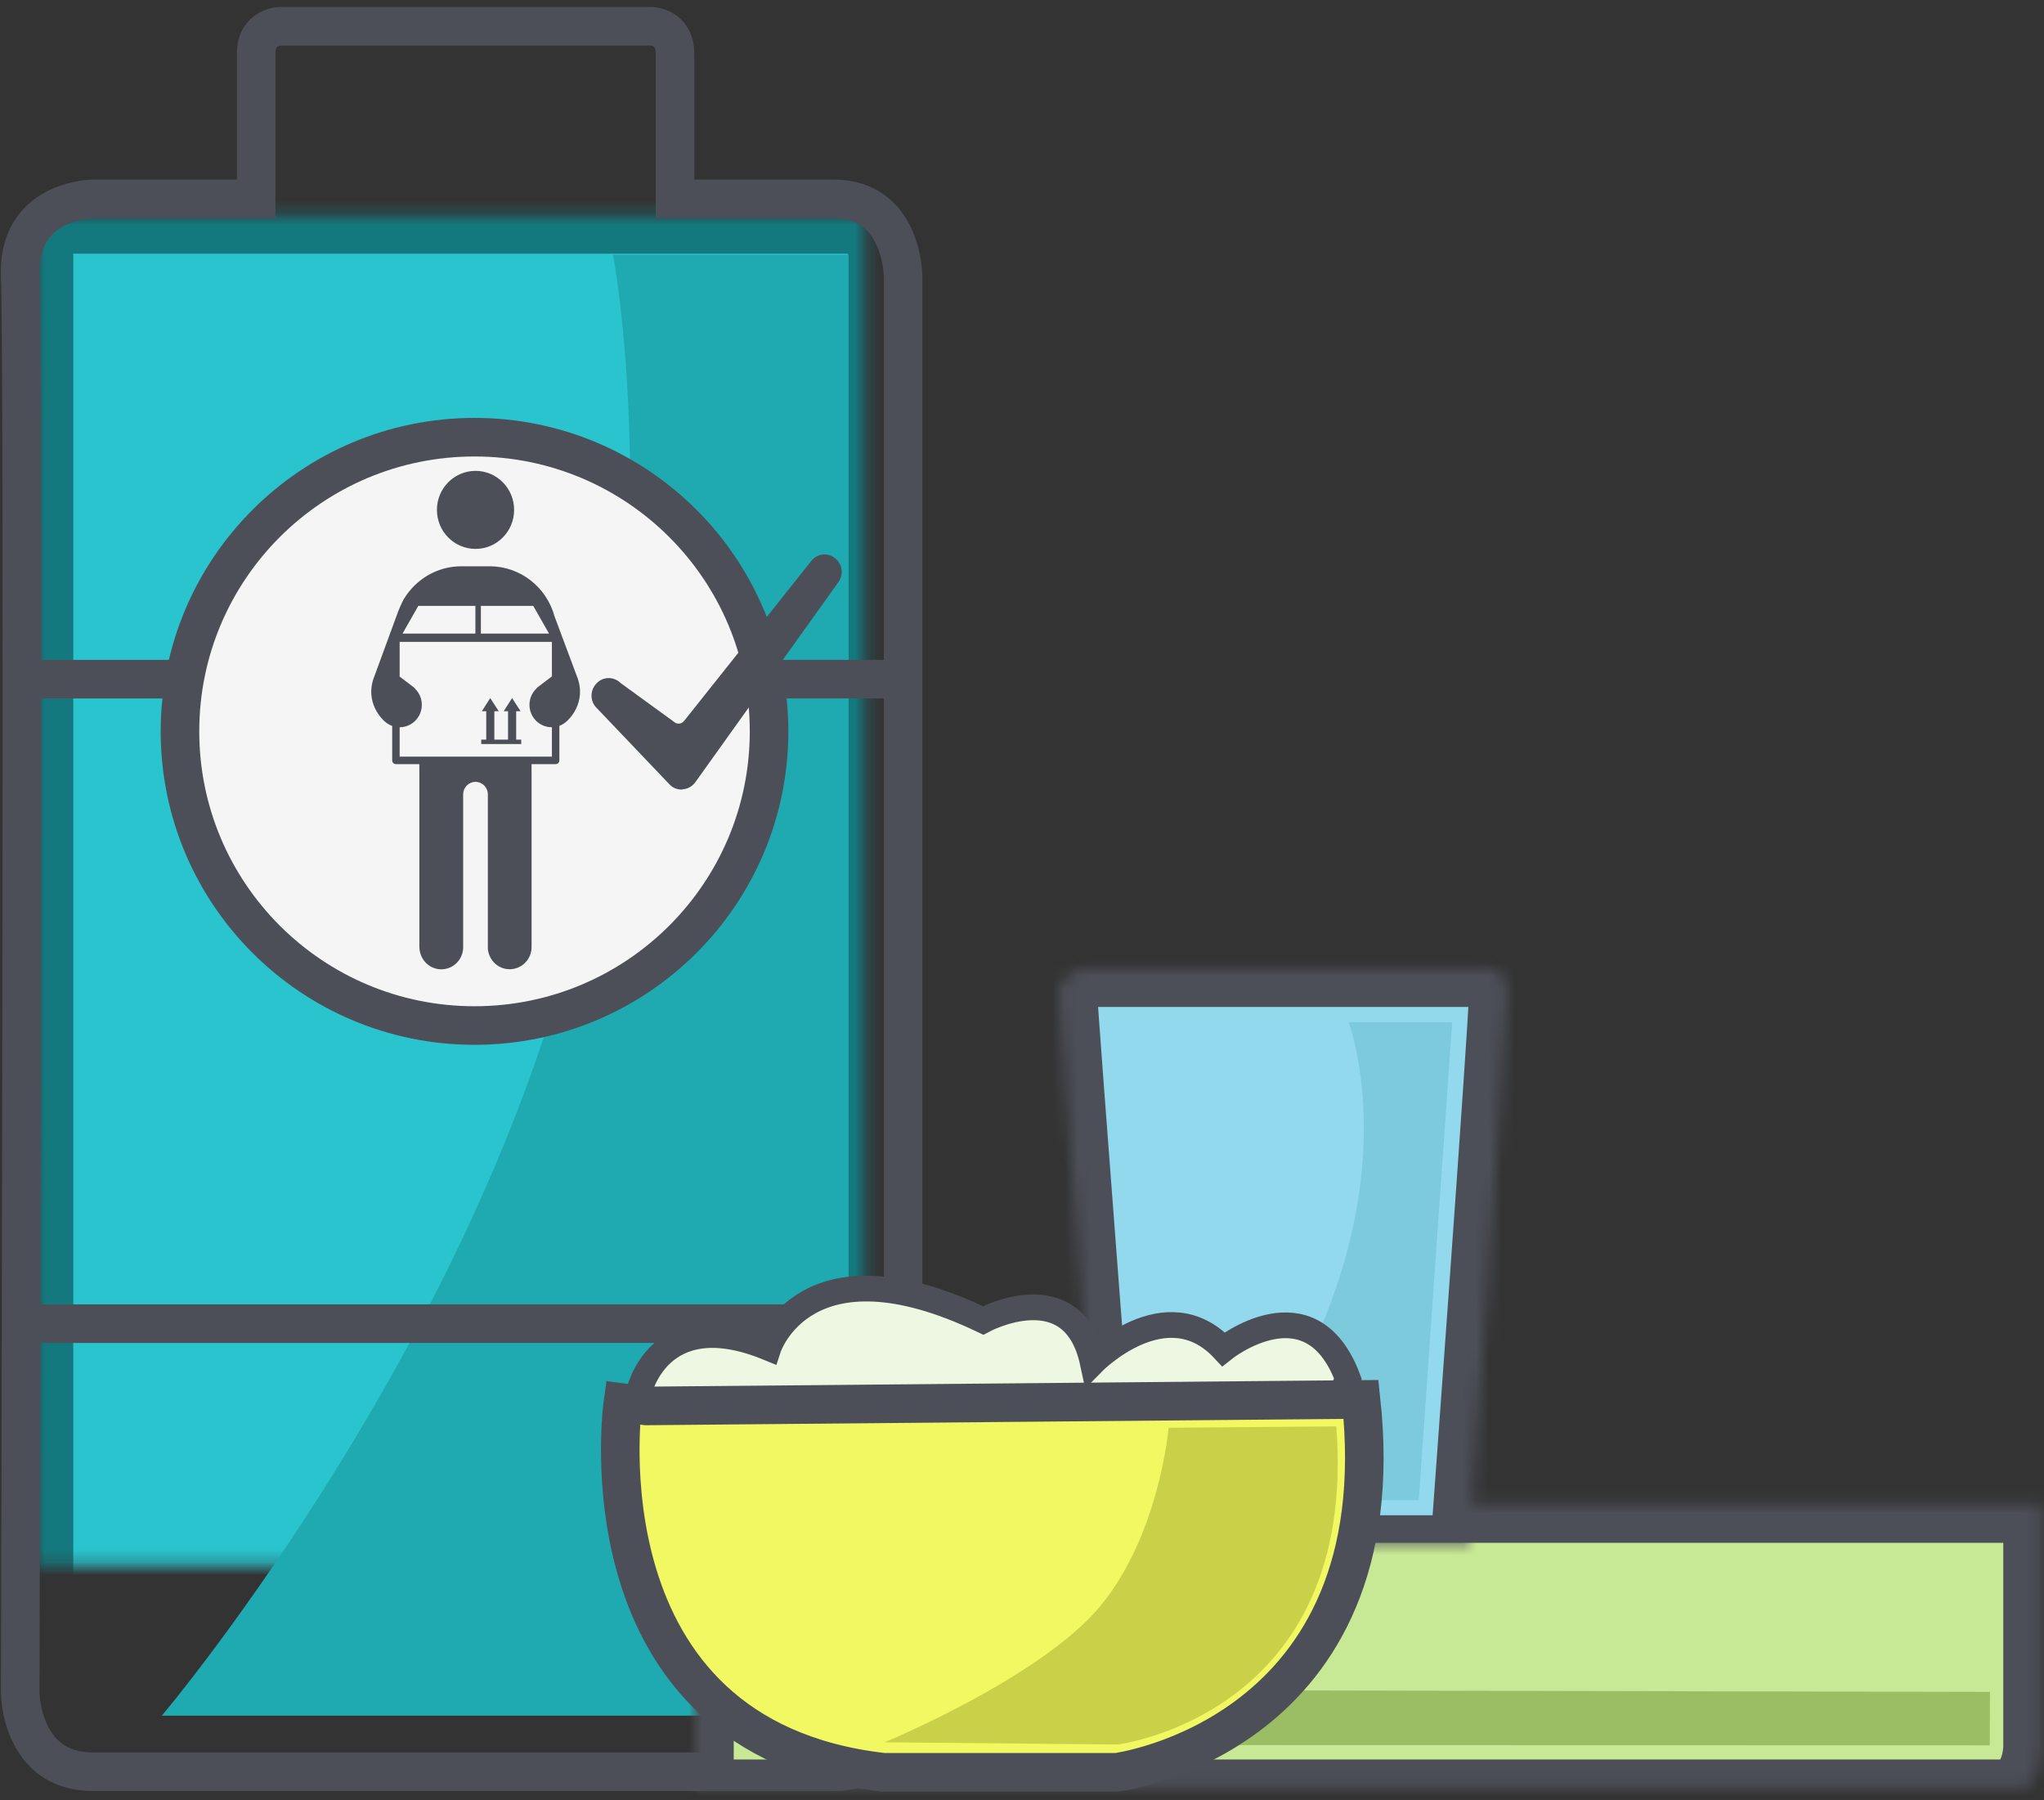 <?xml version="1.0" encoding="UTF-8" standalone="no"?>
<svg width="159px" height="140px" viewBox="0 0 159 140" version="1.1" xmlns="http://www.w3.org/2000/svg" xmlns:xlink="http://www.w3.org/1999/xlink">
    <rect x="0" y="0" width="159" height="140" fill="#333333" stroke="none"/>
    <!-- Generator: Sketch 3.8.3 (29802) - http://www.bohemiancoding.com/sketch -->
    <title>Food Delivery</title>
    <desc>Created with Sketch.</desc>
    <defs>
        <path d="M1.7,129.623 L1.7,14.729 L67.962,14.729 L67.962,129.623 C67.962,129.623 67.381,134.46 63.763,134.46 L6.016,134.46 C2.283,134.46 1.7,129.623 1.7,129.623 Z" id="path-1"></path>
        <mask id="mask-2" maskContentUnits="userSpaceOnUse" maskUnits="objectBoundingBox" x="0" y="0" width="66.262" height="119.731" fill="white">
            <use xlink:href="#path-1"></use>
        </mask>
        <path d="M-4.26325641e-14,0.819 L104.755,0.819 L104.755,19.721 C104.755,19.721 104.755,23.668 101.499,23.668 C98.244,23.668 -4.26325641e-14,23.668 -4.26325641e-14,23.668 L-4.26325641e-14,0.819 Z" id="path-3"></path>
        <mask id="mask-4" maskContentUnits="userSpaceOnUse" maskUnits="objectBoundingBox" x="0" y="0" width="104.755" height="22.849" fill="white">
            <use xlink:href="#path-3"></use>
        </mask>
        <path d="M0.014,2.96 C-0.036,1.453 1.803,0.911 1.803,0.911 L33.232,0.911 C33.232,0.911 34.931,0.68 34.931,2.893 C34.931,5.107 31.891,46.442 31.891,46.442 L3.301,46.442 C3.301,46.442 0.064,4.468 0.014,2.96 Z" id="path-5"></path>
        <mask id="mask-6" maskContentUnits="userSpaceOnUse" maskUnits="objectBoundingBox" x="0" y="0" width="34.918" height="45.539" fill="white">
            <use xlink:href="#path-5"></use>
        </mask>
    </defs>
    <g id="Page-1" stroke="none" stroke-width="1" fill="none" fill-rule="evenodd">
        <g id="A4-Copy" transform="translate(-217, -350)">
            <g id="Food-Delivery" transform="translate(218, 352)">
                <g id="Group-2">
                    <g id="Group-115">
                        <g id="Group-113">
                            <use id="Rectangle-321" stroke="#14797E" mask="url(#mask-2)" stroke-width="6" fill="#29C4CD" xlink:href="#path-1"></use>
                            <path d="M51.508,2.188 C51.508,4.334 51.508,13.465 51.508,13.465 C51.508,13.465 58.443,13.465 63.847,13.465 C69.252,13.465 69.252,19.519 69.252,19.519 L69.252,129.429 C69.252,129.429 69.252,135.787 63.904,135.787 L6.231,135.787 C0.572,135.787 0.572,129.603 0.572,129.603 C0.572,129.603 0.868,25.695 0.572,19.58 C0.275,13.465 6.262,13.465 6.262,13.465 L18.927,13.465 C18.927,13.465 18.927,4.267 18.927,2.154 C18.927,0.041 20.836,0.041 20.836,0.041 L49.639,0.041 C49.639,0.041 51.508,0.041 51.508,2.188 Z" id="Path-890" stroke="#4C4F58" stroke-width="3"></path>
                            <path d="M42.605,74.488 C51.591,43.629 46.689,17.811 46.689,17.811 L65.011,17.811 L65.011,131.426 L11.589,131.426 C11.589,131.426 33.618,105.346 42.605,74.488 Z" id="Path-891" fill="#1FAAB1"></path>
                            <path d="M1.838,50.817 L67.999,50.817" id="Line" stroke="#4C4F58" stroke-width="3" stroke-linecap="square"></path>
                            <path d="M1.838,100.938 L67.999,100.938" id="Line-Copy-5" stroke="#4C4F58" stroke-width="3" stroke-linecap="square"></path>
                        </g>
                        <g id="Group-114" transform="translate(46.935, 72.397)">
                            <g id="Group-112" transform="translate(6.141, 41.767)">
                                <use id="Rectangle-318" stroke="#4C4F58" mask="url(#mask-4)" stroke-width="6" fill="#C7E894" xlink:href="#path-3"></use>
                                <path d="M26.995,17.414 C26.115,18.213 24.533,19.547 24.533,19.547 L100.704,19.565 L100.723,15.412 L29.252,15.264 C29.252,15.264 27.688,16.785 26.995,17.414 Z" id="Path-889" fill="#9BBE65"></path>
                            </g>
                            <g id="Group-111" transform="translate(34.403, 0)">
                                <use id="Rectangle-319" stroke="#4C4F58" mask="url(#mask-6)" stroke-width="6" fill="#92D9EE" xlink:href="#path-5"></use>
                                <path d="M21.934,24.698 C25.615,13.074 22.567,5.096 22.567,5.096 L30.625,5.096 L28.025,42.277 L11.658,42.277 C11.658,42.277 18.253,36.321 21.934,24.698 Z" id="Rectangle-319-Copy" fill="#7ECADD"></path>
                            </g>
                            <g id="Group-110" transform="translate(-0, 25.06)">
                                <path d="M1.738,8.904 C1.738,8.904 3.208,1.815 11.844,5.36 C11.844,5.36 14.695,-3.39 28.54,3.229 C28.54,3.229 35.553,-0.565 37.069,6.501 C37.069,6.501 42.771,0.697 47.237,5.466 C47.237,5.466 54.029,0.031 56.918,7.763 L52.954,16.87 L10.634,16.024 L1.738,8.904 Z" id="Path-887" stroke="#4C4F58" stroke-width="2" fill="#EEF7E1"></path>
                                <path d="M0.517,9.635 C0.517,9.635 -3.157,35.652 20.793,38.371 L38.944,38.371 C38.944,38.371 60.774,35.538 57.939,9.375 L2.337,9.881 L0.517,9.635 Z" id="Path-886" stroke="#4C4F58" stroke-width="3" fill="#F2F861"></path>
                                <path d="M37.678,25.418 C33.083,30.999 20.884,36.036 20.884,36.036 L38.979,36.211 C38.979,36.211 57.742,33.943 56.013,11.473 L42.971,11.577 C42.971,11.577 42.273,19.837 37.678,25.418 Z" id="Path-886-Copy" fill="#CAD047"></path>
                            </g>
                        </g>
                    </g>
                    <g id="Group-157-Copy" transform="translate(13, 32)">
                        <g id="Group-99-Copy-3" stroke="#4C4F58" stroke-width="3" fill="#F5F5F5">
                            <ellipse id="Oval-83" cx="22.912" cy="22.877" rx="22.912" ry="22.877"></ellipse>
                        </g>
                        <g id="noun_41223_cc" transform="translate(14, 2)" fill="#4C4F58">
                            <path d="M8.99,6.687 C10.649,6.687 11.993,5.329 11.993,3.653 C11.993,1.978 10.649,0.619 8.99,0.619 C7.331,0.619 5.987,1.978 5.987,3.653 C5.987,5.329 7.331,6.687 8.99,6.687 L8.99,6.687 Z M16.865,16.563 L15.138,11.937 C14.535,9.698 12.5,8.039 10.099,8.039 L7.88,8.039 C6.003,8.039 4.348,9.054 3.428,10.567 C3.304,10.74 2.942,11.595 2.88,11.803 L1.134,16.563 C0.27,18.682 1.881,20.064 1.881,20.064 C2.066,20.244 2.281,20.371 2.508,20.453 L2.508,23.135 C2.508,23.296 2.638,23.428 2.798,23.428 L4.62,23.428 L4.62,23.981 C4.62,23.982 4.621,23.982 4.621,23.982 L4.621,37.602 C4.621,38.61 5.385,39.382 6.327,39.382 C7.241,39.382 7.986,38.654 8.029,37.741 L8.029,25.774 C8.029,25.248 8.445,24.82 8.962,24.805 C8.971,24.798 8.98,24.793 8.989,24.793 C8.998,24.793 9.007,24.798 9.016,24.805 C9.534,24.82 9.949,25.247 9.949,25.774 L9.949,37.799 C10.044,38.705 10.766,39.376 11.645,39.376 C12.587,39.376 13.351,38.605 13.351,37.653 L13.351,23.972 C13.351,23.961 13.349,23.949 13.349,23.936 L13.349,23.427 L15.222,23.427 C15.382,23.427 15.512,23.296 15.512,23.134 L15.512,20.447 C15.732,20.365 15.939,20.239 16.117,20.063 C16.118,20.063 17.73,18.682 16.865,16.563 L16.865,16.563 Z M9.406,11.121 L13.483,11.121 L14.709,13.275 L9.406,13.275 L9.406,11.121 L9.406,11.121 Z M4.538,11.121 L8.98,11.121 L8.98,13.275 L3.312,13.275 L4.538,11.121 L4.538,11.121 Z M14.932,16.603 L13.788,17.471 L13.709,17.563 C13.025,18.235 13.01,19.34 13.676,20.03 C14.019,20.387 14.476,20.56 14.932,20.555 L14.932,22.842 L3.088,22.842 L3.088,20.556 C3.537,20.555 3.986,20.381 4.323,20.03 C4.988,19.34 4.974,18.235 4.291,17.563 L4.212,17.47 L3.088,16.618 L3.088,13.918 L14.932,13.918 L14.932,16.603 L14.932,16.603 Z M12.544,21.518 L12.153,21.518 L12.153,19.309 L12.496,19.309 L11.833,18.29 L11.182,19.309 L11.521,19.309 L11.521,21.518 L10.455,21.518 L10.455,19.309 L10.797,19.309 L10.134,18.29 L9.483,19.309 L9.824,19.309 L9.824,21.518 L9.435,21.518 L9.435,21.862 L12.545,21.862 L12.545,21.518 L12.544,21.518 Z" id="Shape"></path>
                        </g>
                        <g id="noun_162332_cc" transform="translate(32, 9)" fill="#4C4F58">
                            <path d="M7.014,18.402 C6.668,18.402 6.343,18.27 6.105,18.027 L0.433,12.077 C-0.108,11.57 -0.13,10.711 0.39,10.16 C0.888,9.609 1.732,9.587 2.273,10.116 L6.429,13.135 C6.668,13.355 7.036,13.311 7.23,13.047 L17.08,0.661 C17.513,0.066 18.357,-0.066 18.942,0.397 C19.526,0.837 19.656,1.697 19.202,2.292 L8.075,17.851 C7.837,18.16 7.49,18.358 7.122,18.38 C7.079,18.402 7.057,18.402 7.014,18.402 L7.014,18.402 Z" id="Shape"></path>
                        </g>
                    </g>
                </g>
            </g>
        </g>
    </g>
</svg>